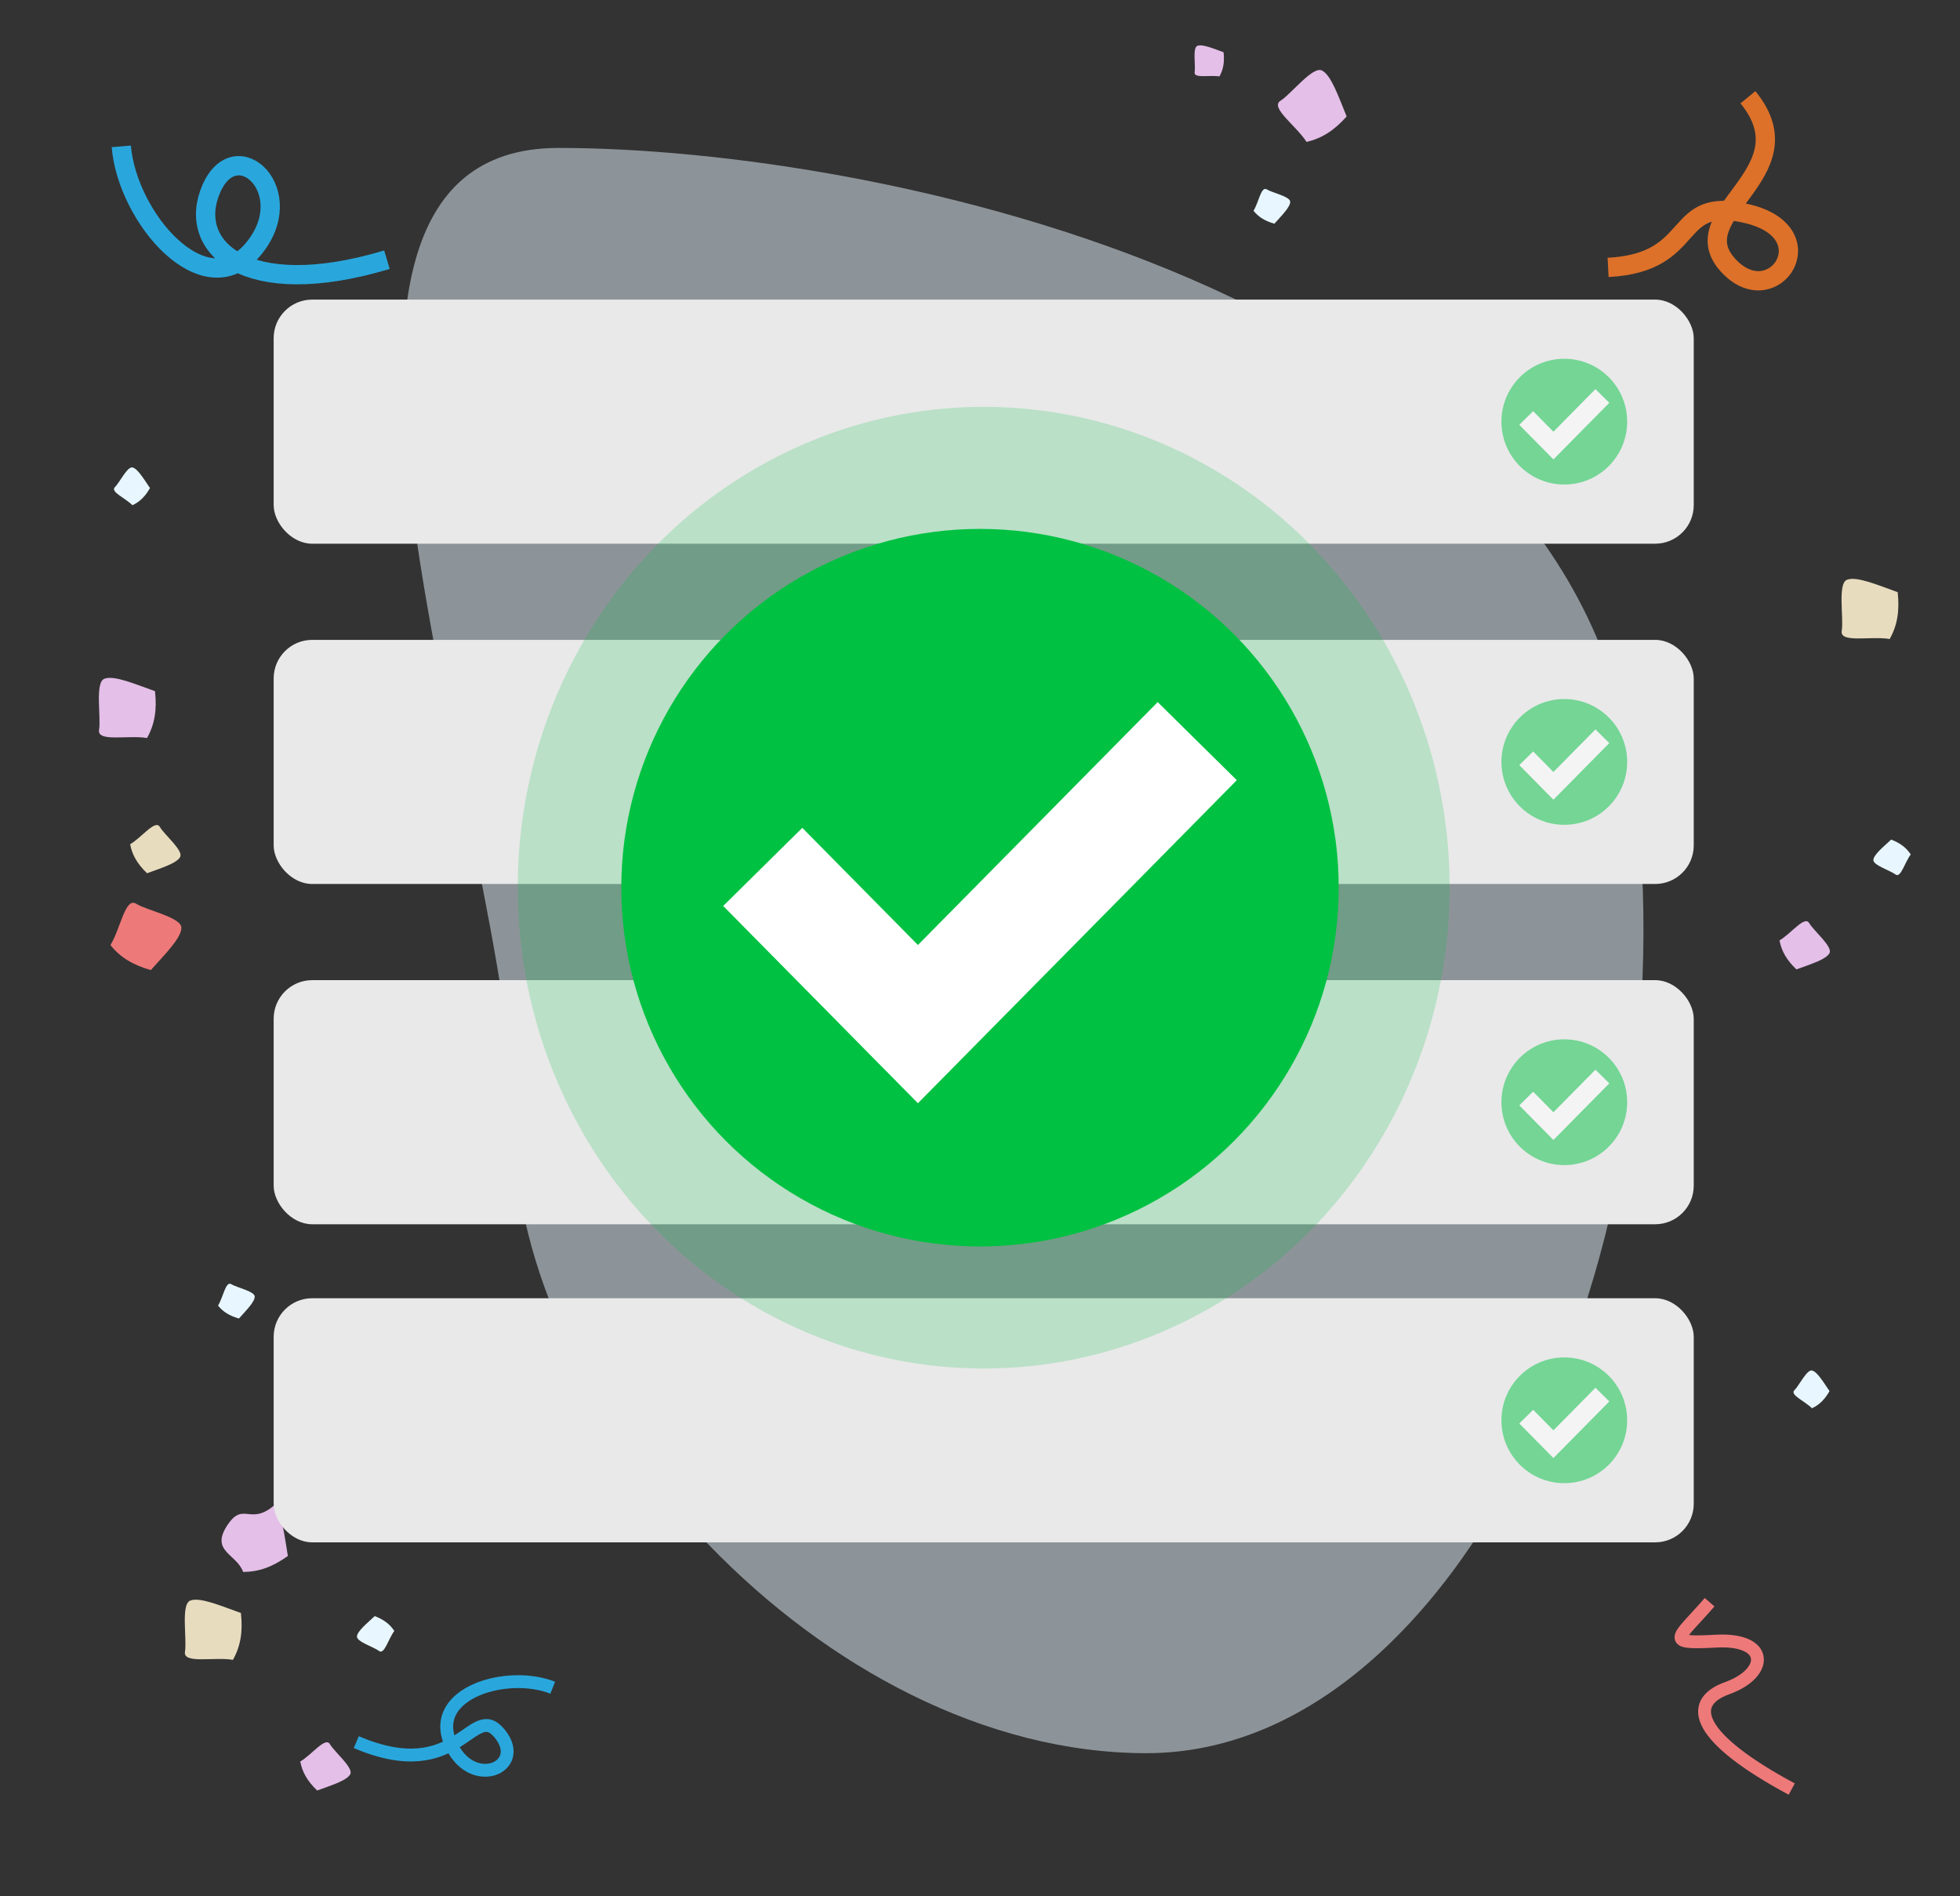 <svg width="305" height="295" viewBox="0 0 305 295" fill="none" xmlns="http://www.w3.org/2000/svg">
<rect x="0" y="0" width="305" height="295" fill="#333333" stroke="none"/>
<path d="M253.783 117.972C264.717 190.481 228.612 272.774 178.396 272.774C128.18 272.774 79.991 219.121 79.991 174.943C79.991 130.766 36.68 23.019 86.896 23.019C137.112 23.019 242.849 45.462 253.783 117.972Z" fill="#E8F7FF" fill-opacity="0.5"/>
<path d="M18.872 22.773C19.81 33.908 31.772 47.742 39.323 38.867C46.873 29.991 36.785 20.402 32.873 29.387C28.96 38.371 38.166 47.025 60.213 40.408" stroke="#29A7DD" stroke-width="3"/>
<path d="M86.013 262.588C78.926 259.788 66.875 263.384 70.029 271.054C73.184 278.724 82.078 275.054 77.762 269.735C73.447 264.415 71.556 277.96 55.443 271.054" stroke="#29A7DD" stroke-width="2"/>
<path d="M266.035 249.285C261.048 255.046 258.807 255.78 267.088 255.341C275.37 254.902 275.242 260.336 268.795 262.648C262.347 264.959 264.124 270.468 278.817 278.359" stroke="#EE7979" stroke-width="2"/>
<path d="M272 15.132C281.89 27.217 260.904 33.277 269.23 41.604C276.136 48.509 284.192 36.269 272 33.277C259.809 30.285 264.653 40.861 250.239 41.604" stroke="#DD7129" stroke-width="3"/>
<path d="M15.416 113.556C15.75 111.594 14.744 106.23 16.221 105.616C17.697 105.002 21.019 106.434 24.122 107.54C24.444 110.479 24.061 112.722 22.879 114.828C19.947 114.328 15.081 115.518 15.416 113.556Z" fill="#E4BFE8"/>
<path d="M185.902 11.236C186.075 10.221 185.555 7.449 186.318 7.132C187.081 6.815 188.798 7.555 190.402 8.126C190.569 9.646 190.371 10.805 189.76 11.893C188.244 11.635 185.729 12.25 185.902 11.236Z" fill="#E4BFE8"/>
<path d="M286.596 98.151C286.93 96.189 285.924 90.825 287.4 90.211C288.877 89.597 292.199 91.029 295.302 92.135C295.624 95.075 295.241 97.317 294.059 99.423C291.127 98.923 286.261 100.113 286.596 98.151Z" fill="#E8DCBF"/>
<path d="M28.784 256.981C29.119 255.019 28.113 249.655 29.589 249.041C31.065 248.428 34.387 249.859 37.49 250.965C37.812 253.905 37.43 256.147 36.248 258.253C33.316 257.754 28.45 258.943 28.784 256.981Z" fill="#E8DCBF"/>
<path d="M21.173 140.604C22.865 141.652 28.213 142.738 28.226 144.337C28.239 145.935 25.663 148.474 23.471 150.934C20.626 150.126 18.692 148.928 17.186 147.04C18.752 144.512 19.48 139.555 21.173 140.604Z" fill="#EE7979"/>
<path d="M197.124 29.466C197.999 30.008 200.763 30.569 200.77 31.395C200.777 32.222 199.445 33.534 198.312 34.805C196.842 34.388 195.842 33.769 195.064 32.793C195.873 31.486 196.25 28.924 197.124 29.466Z" fill="#E8F7FF"/>
<path d="M35.992 199.806C36.867 200.347 39.631 200.909 39.638 201.735C39.645 202.561 38.313 203.874 37.18 205.145C35.71 204.727 34.71 204.108 33.931 203.132C34.741 201.825 35.118 199.264 35.992 199.806Z" fill="#E8F7FF"/>
<path d="M17.873 75.806C18.61 75.087 19.819 72.539 20.623 72.731C21.427 72.923 22.38 74.531 23.341 75.936C22.583 77.263 21.741 78.085 20.607 78.606C19.533 77.506 17.137 76.524 17.873 75.806Z" fill="#E8F7FF"/>
<path d="M279.226 216.31C279.963 215.591 281.172 213.043 281.976 213.235C282.779 213.427 283.733 215.035 284.695 216.441C283.936 217.767 283.094 218.589 281.96 219.11C280.886 218.01 278.49 217.028 279.226 216.31Z" fill="#E8F7FF"/>
<path d="M294.964 136.057C294.145 135.434 291.447 134.61 291.52 133.787C291.592 132.964 293.043 131.785 294.293 130.628C295.716 131.185 296.652 131.897 297.334 132.943C296.403 134.166 295.782 136.68 294.964 136.057Z" fill="#E8F7FF"/>
<path d="M58.99 256.875C58.171 256.252 55.474 255.429 55.546 254.605C55.618 253.782 57.07 252.603 58.319 251.447C59.743 252.003 60.678 252.715 61.36 253.761C60.429 254.985 59.809 257.498 58.99 256.875Z" fill="#E8F7FF"/>
<path d="M35.294 237.438C37.832 233.47 38.835 237.438 42.614 234.26C43.871 235.247 44.245 238.845 44.797 242.093C42.391 243.811 40.247 244.573 37.832 244.572C36.835 241.769 32.755 241.407 35.294 237.438Z" fill="#E4BFE8"/>
<path d="M199.259 15.678C200.941 14.614 204.254 10.277 205.698 10.963C207.142 11.649 208.301 15.076 209.556 18.122C207.587 20.328 205.665 21.544 203.309 22.076C201.718 19.562 197.577 16.743 199.259 15.678Z" fill="#E4BFE8"/>
<path d="M281.532 143.622C282.24 144.837 285.217 147.287 284.695 148.288C284.174 149.29 281.725 150.02 279.543 150.828C278.036 149.381 277.227 147.993 276.912 146.317C278.727 145.258 280.824 142.408 281.532 143.622Z" fill="#E4BFE8"/>
<path d="M51.344 271.377C52.052 272.592 55.028 275.041 54.507 276.043C53.985 277.045 51.537 277.775 49.354 278.582C47.848 277.136 47.038 275.748 46.724 274.071C48.539 273.013 50.635 270.163 51.344 271.377Z" fill="#E4BFE8"/>
<path d="M24.872 128.66C25.58 129.875 28.556 132.324 28.035 133.326C27.514 134.328 25.065 135.058 22.883 135.866C21.376 134.419 20.567 133.031 20.252 131.354C22.067 130.296 24.164 127.446 24.872 128.66Z" fill="#E8DCBF"/>
<rect x="42.585" y="46.613" width="220.981" height="37.981" rx="6" fill="#E9E9E9"/>
<g opacity="0.5">
<ellipse cx="243.425" cy="65.604" rx="9.783" ry="9.783" fill="#00C142"/>
<path fill-rule="evenodd" clip-rule="evenodd" d="M250.428 62.673L241.732 71.481L236.421 66.102L238.578 63.972L241.732 67.167L248.271 60.543L250.428 62.673Z" fill="white"/>
</g>
<rect x="42.585" y="99.557" width="220.981" height="37.981" rx="6" fill="#E9E9E9"/>
<g opacity="0.5">
<ellipse cx="243.425" cy="118.547" rx="9.783" ry="9.783" fill="#00C142"/>
<path fill-rule="evenodd" clip-rule="evenodd" d="M250.428 115.616L241.732 124.425L236.421 119.046L238.578 116.916L241.732 120.11L248.271 113.486L250.428 115.616Z" fill="white"/>
</g>
<rect x="42.585" y="152.5" width="220.981" height="37.981" rx="6" fill="#E9E9E9"/>
<g opacity="0.5">
<ellipse cx="243.425" cy="171.491" rx="9.783" ry="9.783" fill="#00C142"/>
<path fill-rule="evenodd" clip-rule="evenodd" d="M250.428 168.56L241.732 177.368L236.421 171.989L238.578 169.859L241.732 173.053L248.271 166.43L250.428 168.56Z" fill="white"/>
</g>
<rect x="42.585" y="201.991" width="220.981" height="37.981" rx="6" fill="#E9E9E9"/>
<g opacity="0.5">
<ellipse cx="243.425" cy="220.981" rx="9.783" ry="9.783" fill="#00C142"/>
<path fill-rule="evenodd" clip-rule="evenodd" d="M250.428 218.05L241.732 226.859L236.421 221.48L238.578 219.35L241.732 222.544L248.271 215.92L250.428 218.05Z" fill="white"/>
</g>
<ellipse cx="153.075" cy="138.113" rx="72.509" ry="74.811" fill="#00C142" fill-opacity="0.2"/>
<ellipse cx="152.5" cy="138.113" rx="55.821" ry="55.821" fill="#00C142"/>
<path fill-rule="evenodd" clip-rule="evenodd" d="M192.461 121.389L142.841 171.651L112.539 140.957L124.847 128.805L142.841 147.031L180.152 109.237L192.461 121.389Z" fill="white"/>
</svg>
